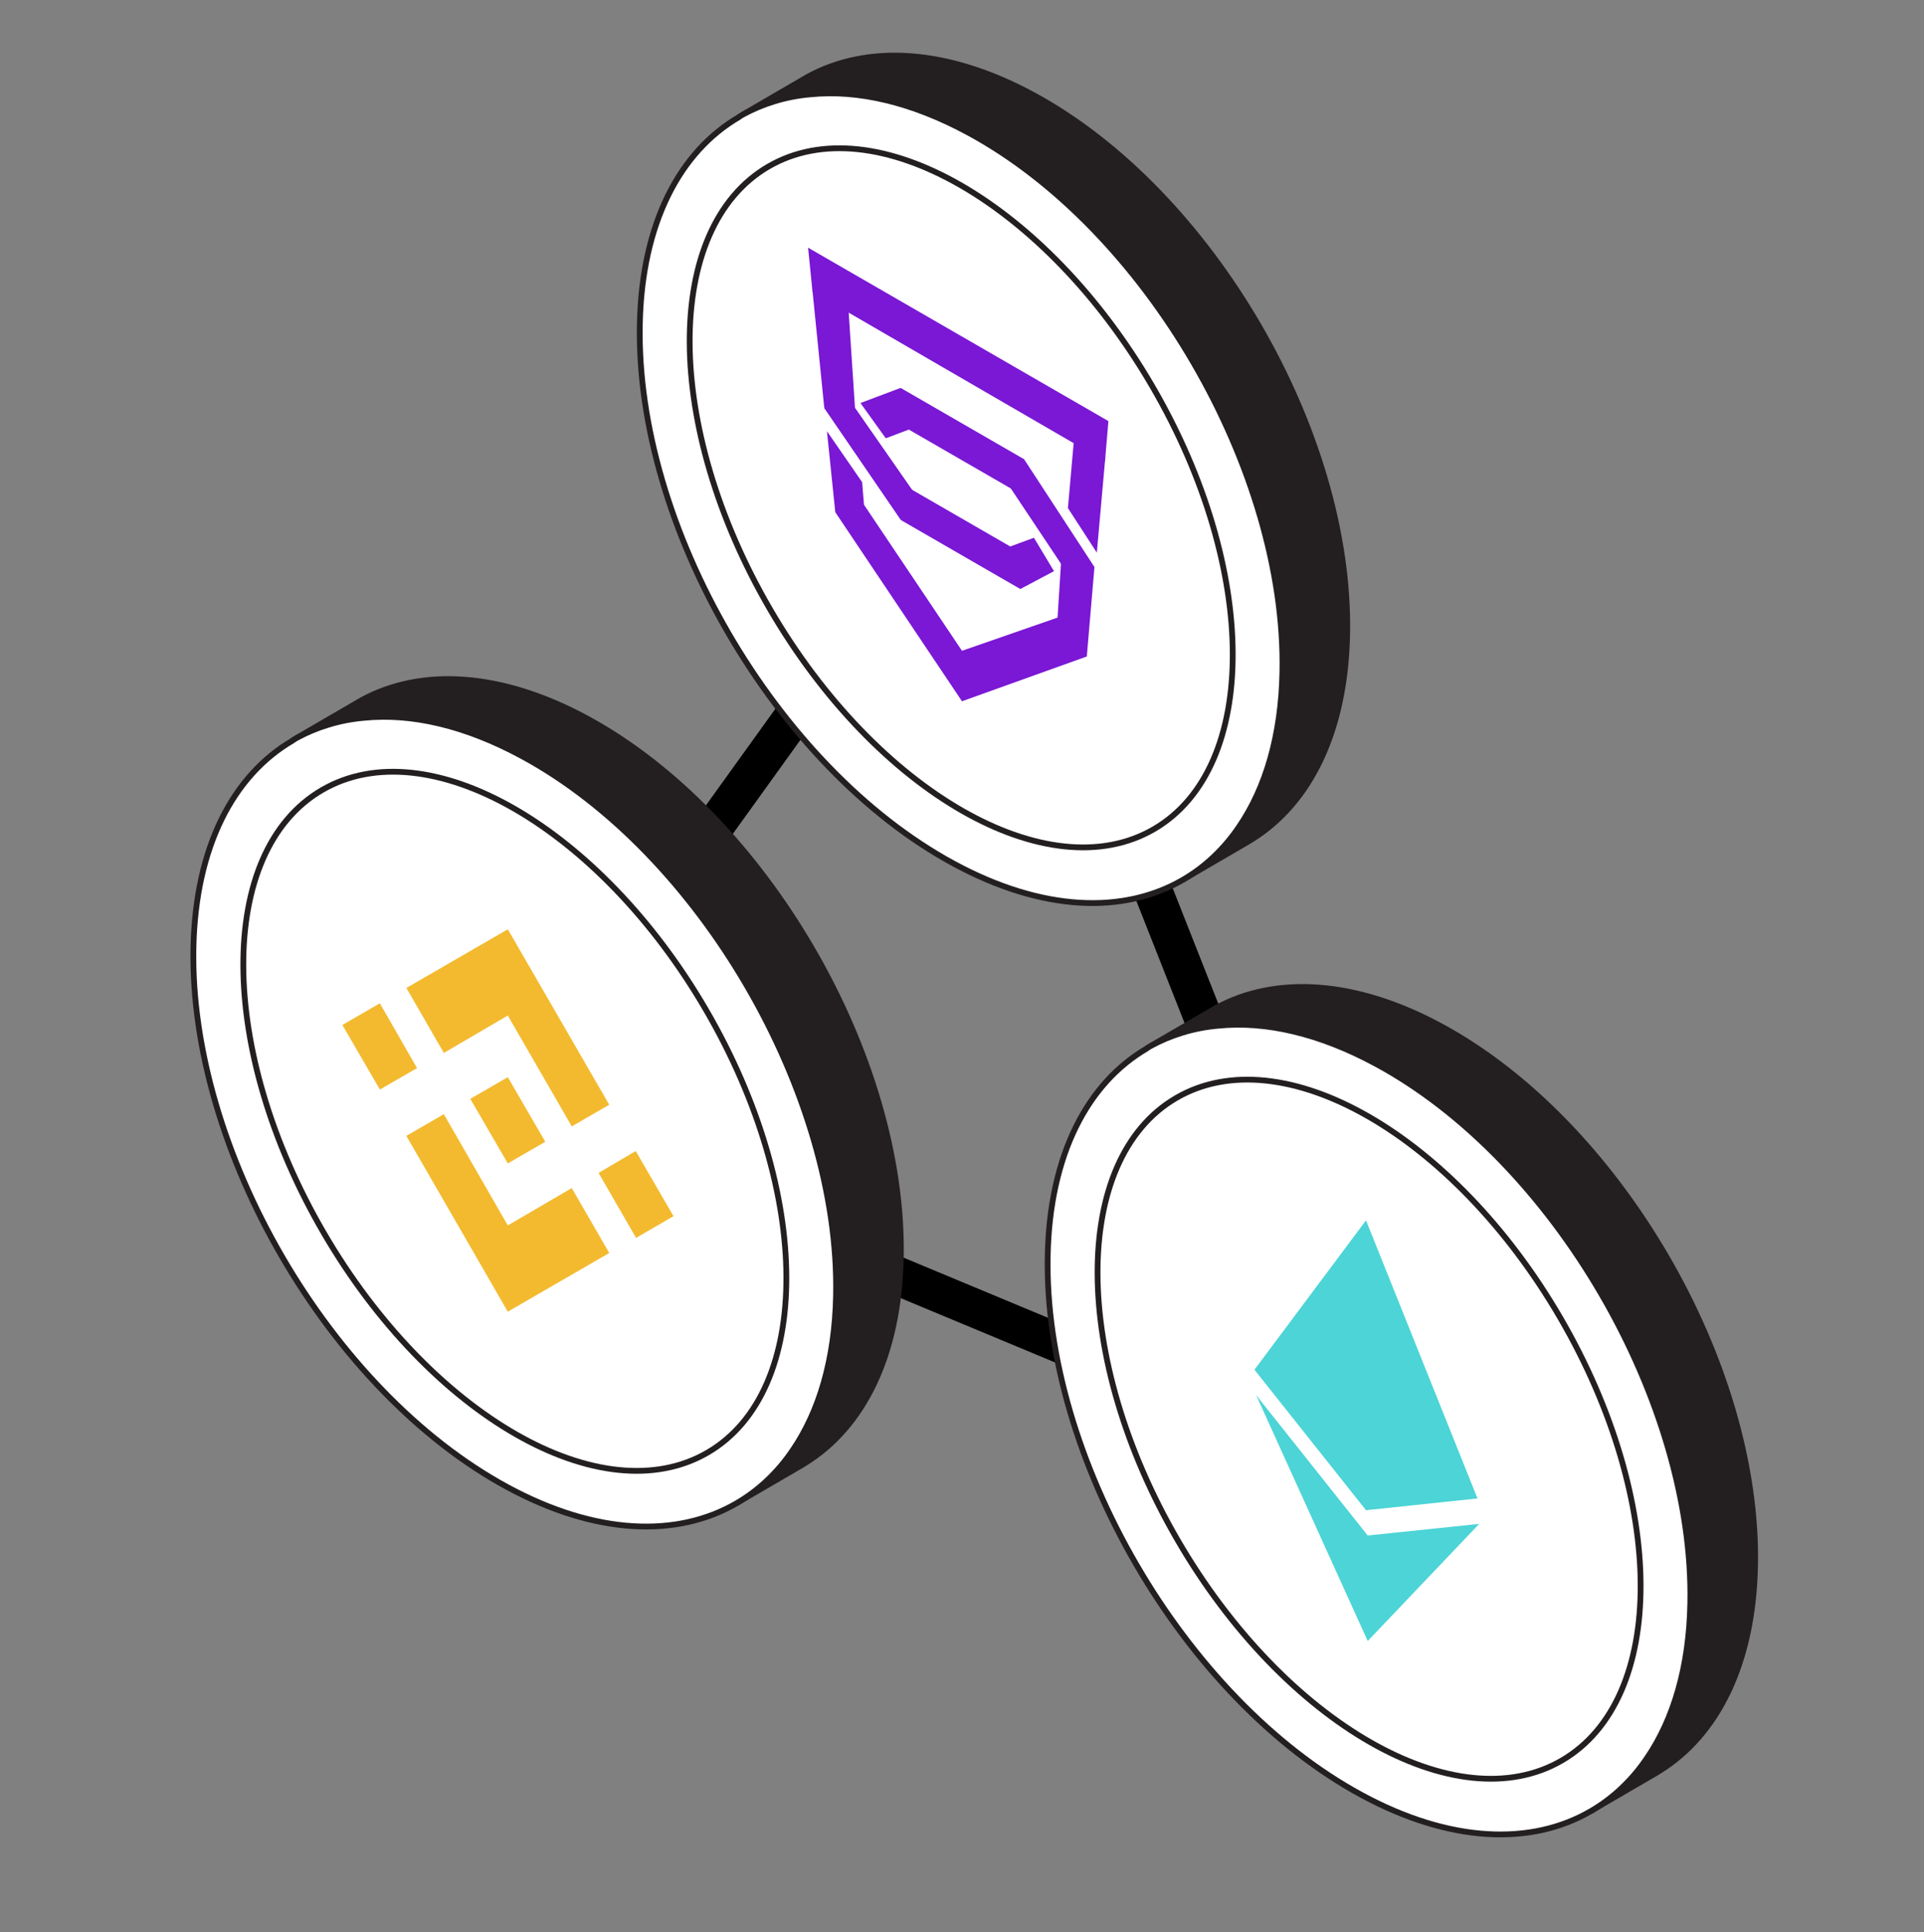<svg width="250" height="251" viewBox="0 0 250 251" fill="none" xmlns="http://www.w3.org/2000/svg">
<rect x="0" y="0" width="250" height="251" fill="#808080" stroke="none"/>
<path d="M180 192.177L127.5 59.177L66 144.677L180 192.177Z" stroke="black" stroke-width="5"/>
<path d="M96.574 14.859L105.058 9.925C112.714 5.786 123.026 6.256 134.271 12.343C157.319 24.827 175.585 56.212 175.048 82.419C174.796 95.247 170.081 104.446 162.644 109.056C162.478 109.168 162.306 109.268 162.14 109.367L153.723 114.268C155.139 113.442 156.456 112.458 157.65 111.334C158.919 110.14 160.05 108.807 161.021 107.36C164.438 102.353 166.478 95.572 166.637 87.287C167.174 61.08 148.908 29.668 125.854 17.217C118.43 13.204 111.423 11.614 105.323 12.23C103.704 12.366 102.105 12.679 100.555 13.164C99.174 13.594 97.841 14.162 96.574 14.859Z" fill="#231F20" stroke="#231F20" stroke-width="0.75" stroke-linecap="round" stroke-linejoin="round"/>
<path d="M96.051 15.164L96.575 14.859C97.84 14.171 99.171 13.612 100.548 13.19C102.099 12.706 103.698 12.392 105.317 12.257C111.436 11.64 118.443 13.23 125.847 17.244C148.901 29.721 167.167 61.106 166.631 87.313C166.472 95.598 164.432 102.38 161.015 107.387C160.044 108.833 158.913 110.166 157.644 111.36C156.45 112.484 155.133 113.469 153.716 114.294C146.001 118.785 135.451 118.447 123.914 112.195C100.859 99.718 82.594 68.332 83.137 42.125C83.395 29.019 88.329 19.687 96.045 15.197L96.051 15.164Z" fill="white" stroke="#231F20" stroke-width="0.75" stroke-linecap="round" stroke-linejoin="round"/>
<path d="M149.945 107.715C163.668 99.728 163.578 73.984 149.744 50.215C135.91 26.446 113.571 13.651 99.848 21.638C86.125 29.625 86.215 55.369 100.049 79.138C113.883 102.908 136.222 115.702 149.945 107.715Z" fill="white" stroke="#231F20" stroke-width="0.75" stroke-linecap="round" stroke-linejoin="round"/>
<path d="M105 32.178L144.023 54.707L143.581 59.938L105.575 37.893L105 32.178Z" fill="#7A18D5"/>
<path d="M112.249 65.552L124.999 84.549L125.495 88.194L124.999 91.106L108.537 66.547L112.249 65.552Z" fill="#7A18D5"/>
<path d="M112.026 62.642L112.269 65.64L110.821 66.798L108.535 66.546L107.452 56.021L112.026 62.642Z" fill="#7A18D5"/>
<path d="M137.418 80.236L124.999 84.548L124.756 87.648L124.999 91.106L141.218 85.288L140.24 79.766L137.418 80.236Z" fill="#7A18D5"/>
<path d="M118.213 63.459L134.145 72.658L132.576 76.523L117.086 67.58L118.213 63.459Z" fill="#7A18D5"/>
<path d="M105.566 37.714L110.241 40.024L111.102 53.101L107.103 52.986L105.566 37.714Z" fill="#7A18D5"/>
<path d="M107.098 52.985L111.053 52.947L118.544 63.701L117.084 67.579L107.098 52.985Z" fill="#7A18D5"/>
<path d="M107.098 52.985L111.053 52.947L118.544 63.701L117.084 67.579L107.098 52.985Z" fill="#7A18D5"/>
<path d="M139.558 57.011L143.624 59.401L142.52 71.802L138.763 66.01L139.558 57.011Z" fill="#7A18D5"/>
<rect width="18.524" height="4.797" transform="matrix(0.866 0.5 -2.20305e-08 1 117.023 50.396)" fill="#7A18D5"/>
<path d="M133.066 59.66L142.211 73.666L138.698 74.495L130.353 61.972L133.066 59.66Z" fill="#7A18D5"/>
<path d="M142.211 73.666L141.217 85.288L137.416 80.236L138.003 70.981L142.211 73.666Z" fill="#7A18D5"/>
<path d="M111.805 52.36L117.02 50.395L119.826 55.154L115.097 56.94L111.805 52.36Z" fill="#7A18D5"/>
<path d="M131.297 70.986L134.346 69.864L136.954 74.201L132.578 76.523L131.297 70.986Z" fill="#7A18D5"/>
<path d="M38.574 95.86L47.058 90.926C54.714 86.787 65.026 87.257 76.271 93.343C99.319 105.827 117.585 137.213 117.048 163.419C116.796 176.248 112.081 185.447 104.644 190.056C104.478 190.169 104.306 190.268 104.14 190.368L95.723 195.268C97.139 194.443 98.456 193.458 99.65 192.335C100.919 191.141 102.05 189.808 103.021 188.361C106.438 183.354 108.478 176.572 108.637 168.287C109.174 142.081 90.908 110.668 67.854 98.218C60.429 94.204 53.423 92.615 47.323 93.231C45.704 93.366 44.105 93.68 42.554 94.164C41.174 94.594 39.841 95.162 38.574 95.86Z" fill="#231F20" stroke="#231F20" stroke-width="0.75" stroke-linecap="round" stroke-linejoin="round"/>
<path d="M38.051 96.164L38.575 95.86C39.84 95.172 41.171 94.613 42.548 94.191C44.099 93.706 45.698 93.393 47.317 93.257C53.436 92.641 60.443 94.231 67.847 98.244C90.901 110.721 109.167 142.107 108.631 168.313C108.472 176.599 106.432 183.38 103.015 188.387C102.044 189.834 100.913 191.167 99.644 192.361C98.45 193.485 97.132 194.469 95.716 195.295C88.001 199.785 77.451 199.447 65.913 193.195C42.859 180.718 24.594 149.332 25.137 123.126C25.395 110.019 30.329 100.688 38.045 96.198L38.051 96.164Z" fill="white" stroke="#231F20" stroke-width="0.75" stroke-linecap="round" stroke-linejoin="round"/>
<path d="M91.945 188.715C105.668 180.728 105.578 154.985 91.744 131.215C77.91 107.446 55.571 94.652 41.848 102.639C28.125 110.626 28.215 136.369 42.049 160.139C55.883 183.908 78.222 196.702 91.945 188.715Z" fill="white" stroke="#231F20" stroke-width="0.75" stroke-linecap="round" stroke-linejoin="round"/>
<g clip-path="url(#clip0_1940_2136)">
<path d="M74.292 154.347L79.163 162.786L65.981 170.411L52.8 147.568L57.671 144.75L65.982 159.204L74.292 154.347ZM82.606 149.541L87.516 158.003L82.648 160.82L77.777 152.381L82.606 149.541ZM65.982 139.943L70.852 148.332L65.981 151.15L61.111 142.758L65.981 139.944L65.982 139.943ZM49.358 130.345L54.187 138.761L49.361 141.552L44.488 133.161L49.358 130.345ZM65.984 120.729L79.165 143.526L74.294 146.339L65.982 131.935L57.673 136.793L52.802 128.353L65.982 120.73L65.984 120.729Z" fill="#F3BA2F"/>
</g>
<path d="M149.574 135.86L158.058 130.926C165.714 126.787 176.026 127.257 187.271 133.343C210.319 145.827 228.585 177.213 228.048 203.419C227.796 216.248 223.081 225.447 215.644 230.056C215.478 230.169 215.306 230.268 215.14 230.368L206.723 235.268C208.139 234.443 209.456 233.458 210.65 232.335C211.919 231.141 213.05 229.808 214.021 228.361C217.438 223.354 219.478 216.572 219.637 208.287C220.174 182.081 201.908 150.668 178.854 138.218C171.43 134.204 164.423 132.615 158.323 133.231C156.704 133.366 155.105 133.68 153.555 134.164C152.174 134.594 150.841 135.162 149.574 135.86Z" fill="#231F20" stroke="#231F20" stroke-width="0.75" stroke-linecap="round" stroke-linejoin="round"/>
<path d="M149.051 136.164L149.575 135.86C150.84 135.172 152.171 134.613 153.548 134.191C155.099 133.706 156.698 133.393 158.317 133.257C164.436 132.641 171.443 134.231 178.847 138.244C201.901 150.721 220.167 182.107 219.631 208.313C219.472 216.599 217.432 223.38 214.015 228.387C213.044 229.834 211.913 231.167 210.644 232.361C209.45 233.485 208.133 234.469 206.716 235.295C199.001 239.785 188.451 239.447 176.914 233.195C153.859 220.718 135.594 189.332 136.137 163.126C136.395 150.019 141.329 140.688 149.045 136.197L149.051 136.164Z" fill="white" stroke="#231F20" stroke-width="0.75" stroke-linecap="round" stroke-linejoin="round"/>
<path d="M202.945 228.715C216.668 220.728 216.578 194.985 202.744 171.215C188.91 147.446 166.571 134.652 152.848 142.639C139.125 150.626 139.215 176.369 153.049 200.139C166.883 223.908 189.222 236.702 202.945 228.715Z" fill="white" stroke="#231F20" stroke-width="0.75" stroke-linecap="round" stroke-linejoin="round"/>
<path d="M177.71 199.488L192.203 197.979L177.719 213.194L163.218 181.245L177.719 199.493L177.71 199.488ZM177.495 158.545L191.982 194.674L177.495 196.203L163.001 177.952L177.495 158.545Z" fill="#4CD4D6"/>
<defs>
<clipPath id="clip0_1940_2136">
<rect width="62.105" height="62.105" fill="white" transform="matrix(0.866 0.5 -2.20305e-08 1 39.109 99.148)"/>
</clipPath>
</defs>
</svg>
